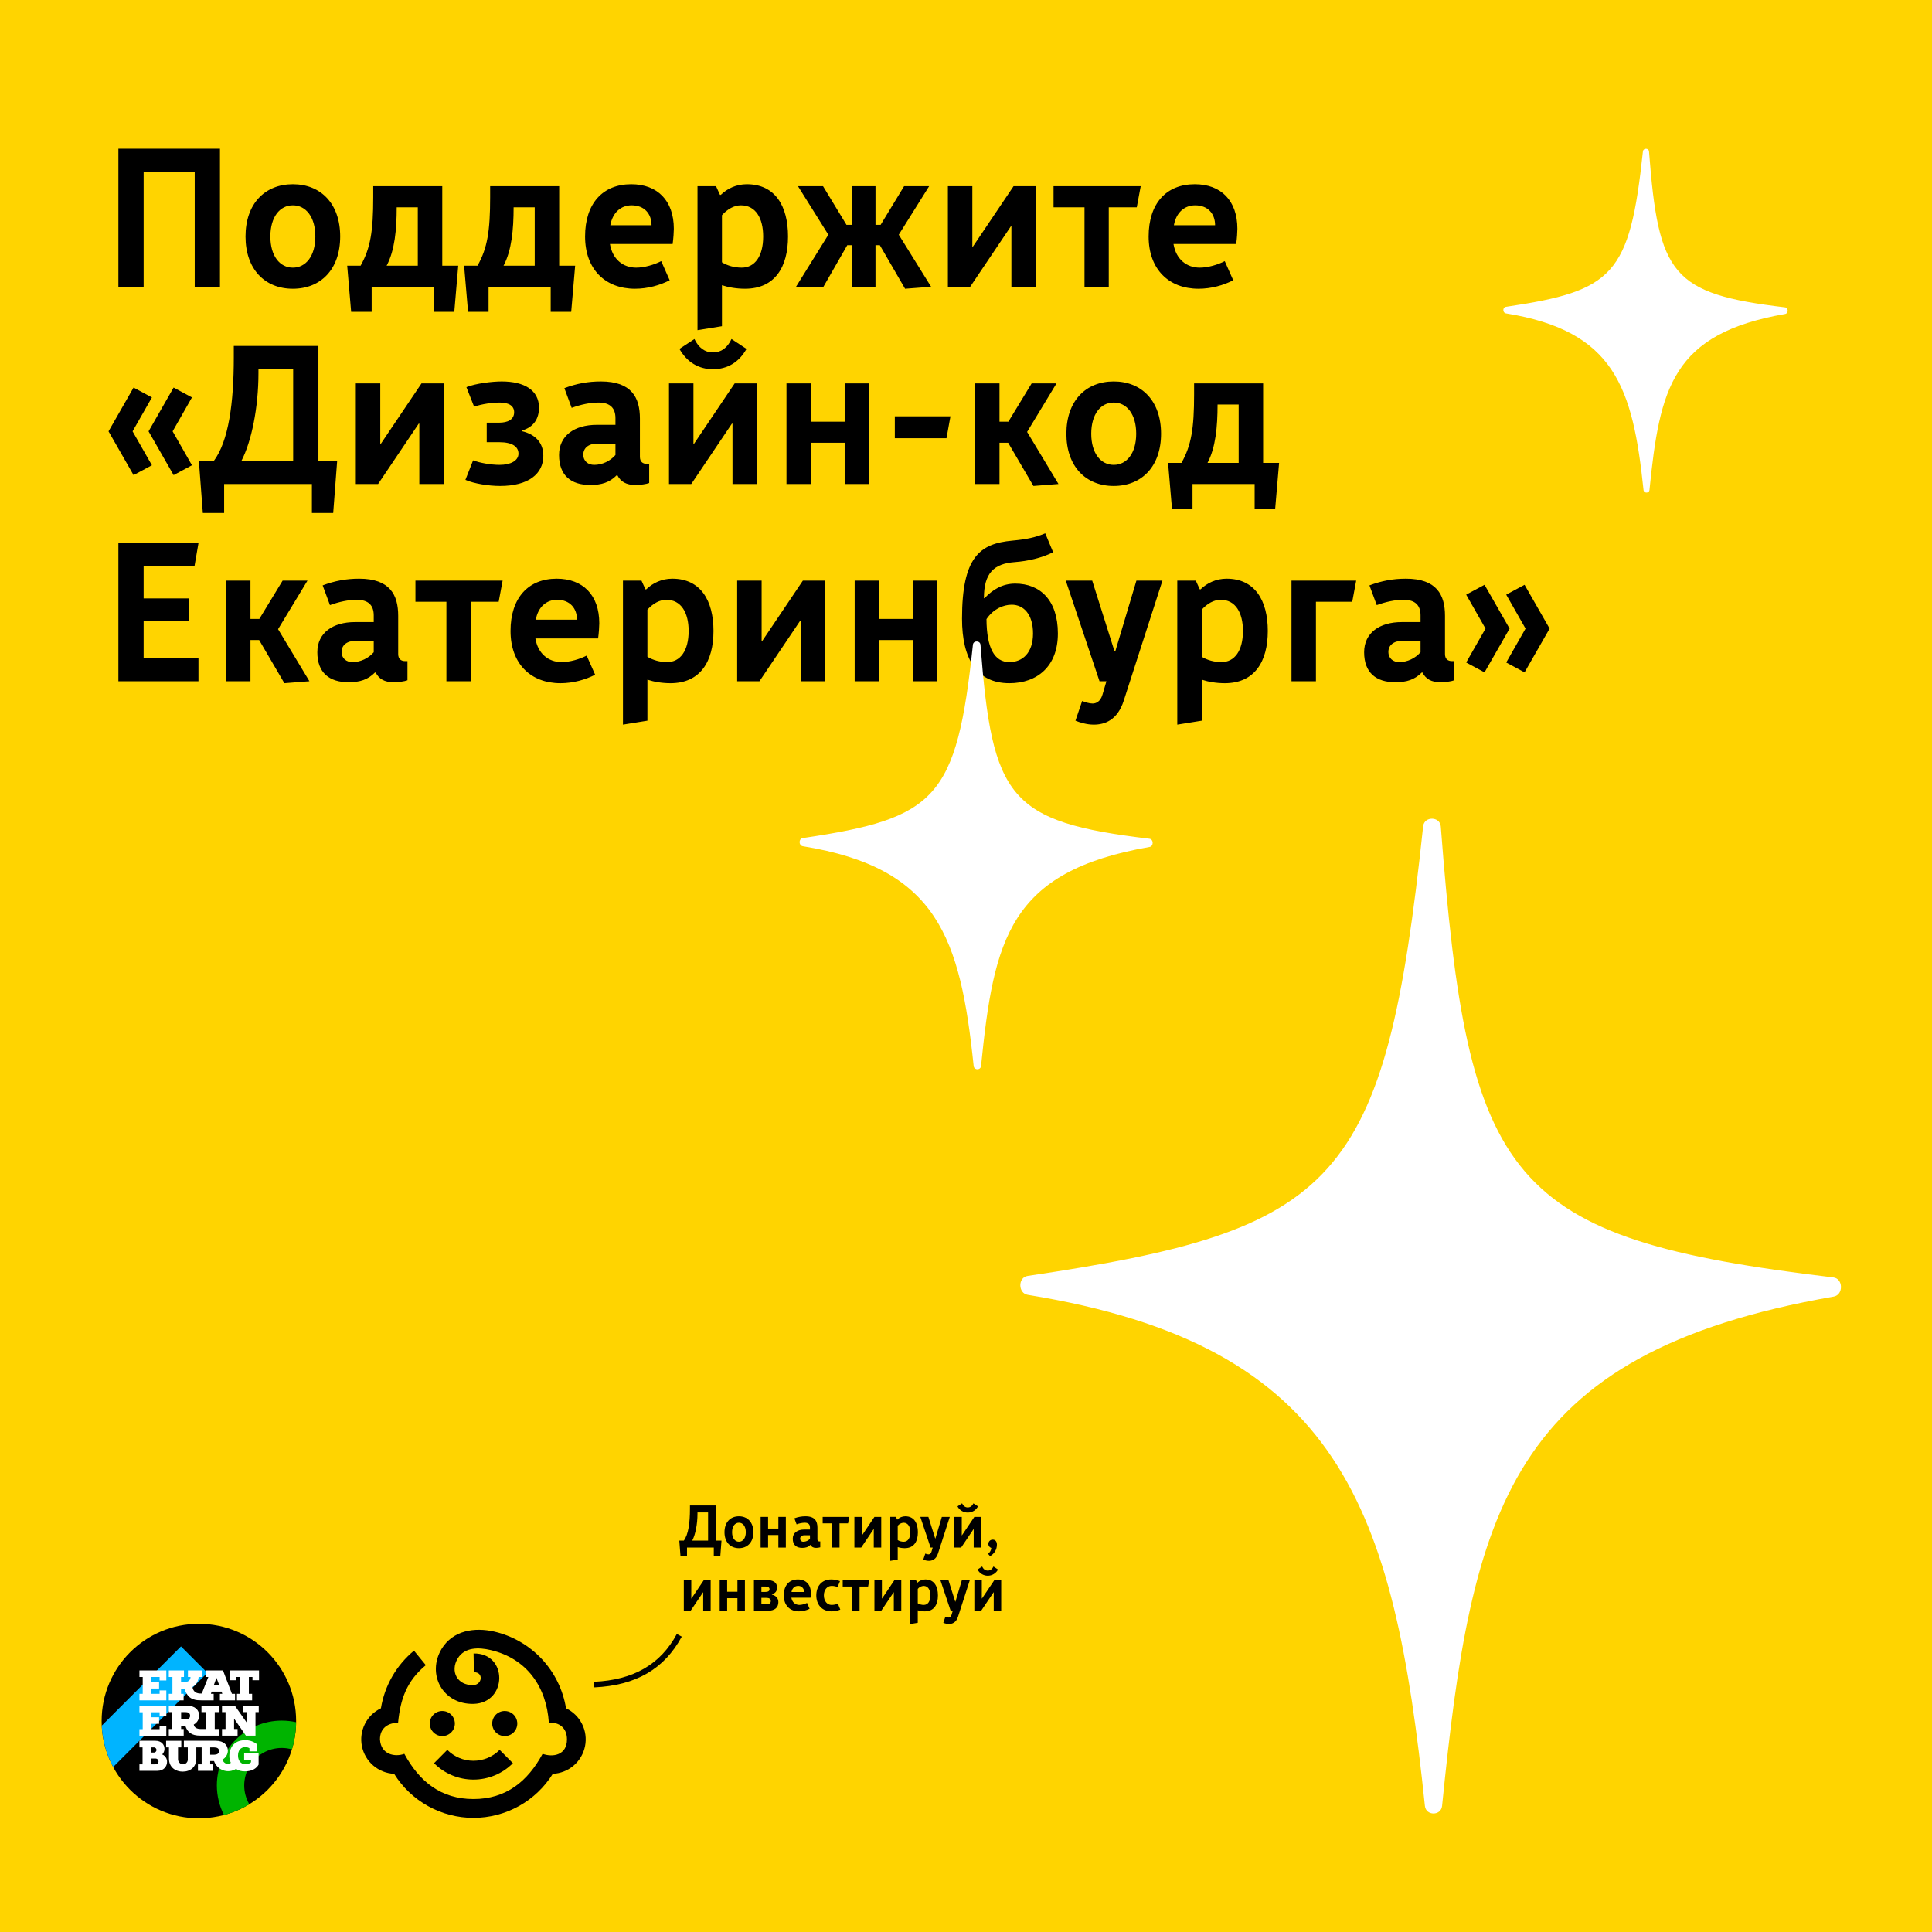 <svg fill="none" height="1920" viewBox="0 0 1920 1920" width="1920" xmlns="http://www.w3.org/2000/svg" xmlns:xlink="http://www.w3.org/1999/xlink"><clipPath id="a"><path d="m359 1494h635.976v312.588h-635.976z"/></clipPath><clipPath id="b"><path d="m101 1613.71h193.287v193.287h-193.287z"/></clipPath><path d="m0 0h1920v1920h-1920z" fill="#ffd400"/><path d="m142.748 285h-25.088v-137.2h100.94v137.2h-25.088v-114.464h-50.764zm148.288 1.96c-27.832 0-47.04-19.404-47.04-51.94s19.208-51.94 47.04-51.94 47.04 19.404 47.04 51.94-19.208 51.94-47.04 51.94zm0-82.908c-12.936 0-22.344 11.564-22.344 30.968s9.408 30.968 22.344 30.968 22.344-11.564 22.344-30.968-9.408-30.968-22.344-30.968zm54.007 59.976h13.328c9.8-17.444 12.544-34.3 12.544-68.012v-10.976h68.6v78.988h15.876l-3.92 45.864h-20.384v-24.892h-61.74v24.892h-20.384zm70.168-58.016h-20.972c0 22.148-1.96 42.924-9.996 58.016h30.968zm46.016 58.016h13.328c9.8-17.444 12.544-34.3 12.544-68.012v-10.976h68.6v78.988h15.876l-3.92 45.864h-20.384v-24.892h-61.74v24.892h-20.384zm70.168-58.016h-20.972c0 22.148-1.96 42.924-9.996 58.016h30.968zm100.814 59.976c8.232 0 18.032-2.94 24.892-6.468l8.428 19.012c-9.604 4.9-21.756 8.428-34.496 8.428-29.4 0-49.588-19.208-49.588-51.94 0-32.928 17.64-51.94 45.864-51.94 26.068 0 42.336 16.268 42.336 44.296 0 2.744-.392 9.604-1.176 15.092h-62.328c2.548 15.288 13.132 23.52 26.068 23.52zm-25.676-42.14h40.964c0-11.368-7.056-19.796-19.796-19.796-10.388 0-18.816 6.86-21.168 19.796zm108.984-30.184h.784c6.468-6.272 15.484-10.584 25.872-10.584 28.224 0 40.964 21.756 40.964 51.94s-12.936 51.94-42.728 51.94c-8.428 0-16.464-1.372-22.932-3.528v40.768l-24.304 3.92v-143.08h18.424zm21.56 72.324c13.132 0 21.364-11.368 21.364-30.968 0-18.228-7.448-30.968-22.148-30.968-6.664 0-13.328 3.724-18.816 9.8v46.844c5.488 3.332 12.348 5.292 19.6 5.292zm162.376 20.972-25.088-43.316h-4.312v41.356h-23.716v-41.356h-4.312l-23.716 41.356h-27.244l32.144-51.744-30.184-48.216h24.892l23.324 38.416h5.096v-38.416h23.716v38.416h5.096l23.324-38.416h24.892l-30.184 48.216 32.144 51.744zm105.657-1.96v-59.976h-.59l-40.371 59.976h-22.148v-99.96h24.304v59.976h.588l40.377-59.976h22.15v99.96zm41.89-78.988v-20.972h86.63l-3.92 20.972h-27.83v78.988h-24.11v-78.988zm145.26 59.976c8.24 0 18.04-2.94 24.9-6.468l8.42 19.012c-9.6 4.9-21.75 8.428-34.49 8.428-29.4 0-49.59-19.208-49.59-51.94 0-32.928 17.64-51.94 45.86-51.94 26.07 0 42.34 16.268 42.34 44.296 0 2.744-.39 9.604-1.18 15.092h-62.32c2.54 15.288 13.13 23.52 26.06 23.52zm-25.67-42.14h40.96c0-11.368-7.05-19.796-19.79-19.796-10.39 0-18.82 6.86-21.17 19.796zm-995.03 204.82 19.208 33.712-18.228 9.8-24.892-43.512 24.892-43.512 18.228 9.8zm-39.788 0 19.208 33.712-18.228 9.8-24.892-43.512 24.892-43.512 18.228 9.8zm108.028 29.596h51.548v-91.728h-34.496v4.312c0 34.104-6.86 68.012-17.052 87.416zm-17.052 22.736v28.812h-21.168l-3.92-51.548h14.7c14.896-19.796 19.992-58.016 19.992-103.096v-11.368h84.084v114.464h18.62l-3.92 51.548h-21.168v-28.812zm193.982 0v-59.976h-.588l-40.376 59.976h-22.148v-99.96h24.304v59.976h.588l40.376-59.976h22.148v99.96zm118.914-75.852c0 10.78-5.096 19.404-17.052 22.736v.588c13.328 3.136 21.364 11.368 21.364 24.5 0 18.032-14.896 29.988-42.924 29.988-11.564 0-26.068-2.352-34.496-6.076l7.644-19.404c6.664 2.548 17.64 4.508 26.264 4.508 10.976 0 18.816-4.116 18.816-11.172 0-6.86-6.076-11.368-19.012-11.368h-12.544v-19.404h12.348c8.428 0 14.896-2.94 14.896-10.388 0-6.076-4.9-9.604-14.308-9.604-7.448 0-17.444 1.372-25.48 4.116l-7.644-19.404c9.212-3.724 25.676-5.684 35.084-5.684 22.344 0 37.044 8.624 37.044 26.068zm75.994 17.052v-6.664c0-9.604-4.9-15.484-16.856-15.484-8.428 0-17.444 1.96-26.656 5.292l-7.252-19.6c11.956-4.508 23.52-6.664 36.26-6.664 30.576 0 38.808 16.072 38.808 36.848v38.024c0 4.9 2.744 7.056 7.056 7.056h2.156v19.012c-2.94 1.176-9.016 1.96-13.916 1.96-8.82 0-14.504-3.332-17.64-9.604h-.784c-7.056 7.056-14.896 9.604-26.264 9.604-19.012 0-30.968-9.408-30.968-29.792 0-19.208 15.288-29.988 37.436-29.988zm-21.168 39.788c8.036 0 15.876-3.724 21.168-9.8v-11.368h-17.836c-9.016 0-14.112 4.508-14.112 10.976 0 6.664 4.9 10.192 10.78 10.192zm137.487 19.012v-59.976h-.588l-40.376 59.976h-22.148v-99.96h24.304v59.976h.588l40.376-59.976h22.148v99.96zm-.98-144.06 14.896 9.8c-7.448 13.328-19.012 20.188-33.32 20.188s-25.872-7.056-33.32-20.188l14.896-9.8c4.116 8.624 10.388 13.328 18.424 13.328s14.308-4.508 18.424-13.328zm136.749 44.1v99.96h-24.304v-40.964h-33.516v40.964h-24.304v-99.96h24.304v38.024h33.516v-38.024zm76.898 54.488h-51.352v-21.756h55.272zm86.386 47.432-25.09-42.924h-8.627v40.964h-24.304v-99.96h24.304v38.024h8.817l23.13-38.024h24.7l-29.21 48.216 31.17 51.744zm79.8 0c-27.83 0-47.04-19.404-47.04-51.94s19.21-51.94 47.04-51.94 47.04 19.404 47.04 51.94-19.21 51.94-47.04 51.94zm0-82.908c-12.94 0-22.34 11.564-22.34 30.968s9.4 30.968 22.34 30.968 22.34-11.564 22.34-30.968-9.4-30.968-22.34-30.968zm54.01 59.976h13.32c9.8-17.444 12.55-34.3 12.55-68.012v-10.976h68.6v78.988h15.87l-3.92 45.864h-20.38v-24.892h-61.74v24.892h-20.38zm70.16-58.016h-20.97c0 22.148-1.96 42.924-9.99 58.016h30.96zm-1033.744 274.988h-79.576v-137.2h79.576l-3.92 22.736h-50.568v32.144h44.688v22.736h-44.688v36.848h54.488zm85.39 1.96-25.088-42.924h-8.624v40.964h-24.304v-99.96h24.304v38.024h8.82l23.128-38.024h24.696l-29.204 48.216 31.164 51.744zm88.797-60.76v-6.664c0-9.604-4.9-15.484-16.856-15.484-8.428 0-17.444 1.96-26.656 5.292l-7.252-19.6c11.956-4.508 23.52-6.664 36.26-6.664 30.576 0 38.808 16.072 38.808 36.848v38.024c0 4.9 2.744 7.056 7.056 7.056h2.156v19.012c-2.94 1.176-9.016 1.96-13.916 1.96-8.82 0-14.504-3.332-17.64-9.604h-.784c-7.056 7.056-14.896 9.604-26.264 9.604-19.012 0-30.968-9.408-30.968-29.792 0-19.208 15.288-29.988 37.436-29.988zm-21.168 39.788c8.036 0 15.876-3.724 21.168-9.8v-11.368h-17.836c-9.016 0-14.112 4.508-14.112 10.976 0 6.664 4.9 10.192 10.78 10.192zm62.615-59.976v-20.972h86.632l-3.92 20.972h-27.832v78.988h-24.108v-78.988zm145.265 59.976c8.232 0 18.032-2.94 24.892-6.468l8.428 19.012c-9.604 4.9-21.756 8.428-34.496 8.428-29.4 0-49.588-19.208-49.588-51.94 0-32.928 17.64-51.94 45.864-51.94 26.068 0 42.336 16.268 42.336 44.296 0 2.744-.392 9.604-1.176 15.092h-62.328c2.548 15.288 13.132 23.52 26.068 23.52zm-25.676-42.14h40.964c0-11.368-7.056-19.796-19.796-19.796-10.388 0-18.816 6.86-21.168 19.796zm108.983-30.184h.784c6.468-6.272 15.484-10.584 25.872-10.584 28.224 0 40.964 21.756 40.964 51.94s-12.936 51.94-42.728 51.94c-8.428 0-16.464-1.372-22.932-3.528v40.768l-24.304 3.92v-143.08h18.424zm21.56 72.324c13.132 0 21.364-11.368 21.364-30.968 0-18.228-7.448-30.968-22.148-30.968-6.664 0-13.328 3.724-18.816 9.8v46.844c5.488 3.332 12.348 5.292 19.6 5.292zm132.712 19.012v-59.976h-.588l-40.376 59.976h-22.148v-99.96h24.304v59.976h.588l40.376-59.976h22.148v99.96zm135.77-99.96v99.96h-24.304v-40.964h-33.516v40.964h-24.304v-99.96h24.304v38.024h33.516v-38.024zm46.322 17.444h.588c8.036-8.428 17.64-14.504 30.576-14.504 24.5 0 42.34 16.268 42.34 49.588 0 32.536-20.39 49.392-48.22 49.392-32.34 0-47.04-24.108-47.04-64.092 0-61.348 17.64-74.676 49.98-77.616 14.7-1.372 22.54-3.136 32.73-7.252l7.84 18.816c-11.37 5.684-25.09 8.82-38.22 9.8-20.578 1.568-30.574 10.78-30.574 35.868zm27.634 6.468c-8.426 0-18.422 4.312-25.086 14.308.196 28.616 7.84 42.728 22.736 42.728 13.13 0 23.52-9.212 23.52-28.42s-9.41-28.616-21.17-28.616zm102.94 46.256 20.97-70.168h25.87l-38.42 119.168c-6.27 19.6-19.01 23.912-29.79 23.912-7.05 0-13.91-2.156-18.23-3.92l6.67-19.6c2.74 1.176 7.05 2.548 10.39 2.548 3.13 0 7.64-1.568 9.8-8.82l3.92-13.328h-6.86l-33.52-99.96h26.26l22.15 70.168zm83.93-61.544h.78c6.47-6.272 15.49-10.584 25.88-10.584 28.22 0 40.96 21.756 40.96 51.94s-12.94 51.94-42.73 51.94c-8.43 0-16.46-1.372-22.93-3.528v40.768l-24.3 3.92v-143.08h18.42zm21.56 72.324c13.13 0 21.36-11.368 21.36-30.968 0-18.228-7.44-30.968-22.14-30.968-6.67 0-13.33 3.724-18.82 9.8v46.844c5.49 3.332 12.35 5.292 19.6 5.292zm69.6-80.948h64.29l-3.92 20.972h-36.07v78.988h-24.3zm128.25 41.16v-6.664c0-9.604-4.9-15.484-16.86-15.484-8.43 0-17.44 1.96-26.66 5.292l-7.25-19.6c11.96-4.508 23.52-6.664 36.26-6.664 30.58 0 38.81 16.072 38.81 36.848v38.024c0 4.9 2.74 7.056 7.06 7.056h2.15v19.012c-2.94 1.176-9.01 1.96-13.91 1.96-8.82 0-14.51-3.332-17.64-9.604h-.79c-7.05 7.056-14.89 9.604-26.26 9.604-19.01 0-30.97-9.408-30.97-29.792 0-19.208 15.29-29.988 37.44-29.988zm-21.17 39.788c8.03 0 15.87-3.724 21.17-9.8v-11.368h-17.84c-9.02 0-14.11 4.508-14.11 10.976 0 6.664 4.9 10.192 10.78 10.192zm66.53.392 19.21-33.712-19.21-33.712 18.23-9.8 24.89 43.512-24.89 43.512zm39.79 0 19.21-33.712-19.21-33.712 18.23-9.8 24.89 43.512-24.89 43.512z" fill="#000"/><g clip-path="url(#a)" fill="#000"><path d="m682.743 1546.76h-6.461l-1.196-15.72h4.489c4.547-6.05 6.102-17.71 6.102-31.47v-3.48h25.663v34.95h5.682l-1.199 15.73h-6.459v-8.8h-26.621zm20.936-15.72v-28.01h-10.53v1.32c0 10.41-2.094 20.76-5.204 26.69z"/><path d="m720 1522.71c0-9.93 5.861-15.85 14.358-15.85s14.357 5.92 14.357 15.85-5.861 15.85-14.357 15.85-14.358-5.92-14.358-15.85zm7.538 0c0 5.92 2.868 9.45 6.82 9.45s6.819-3.53 6.819-9.45-2.868-9.45-6.819-9.45c-3.95 0-6.82 3.53-6.82 9.45z"/><path d="m780.958 1537.97h-7.417v-12.5h-10.225v12.5h-7.418v-30.51h7.418v11.61h10.225v-11.61h7.417z"/><path d="m804.94 1517.98c0-2.93-1.496-4.72-5.144-4.72-2.785.07-5.538.62-8.137 1.62l-2.213-5.99c3.531-1.36 7.284-2.04 11.067-2.03 9.333 0 11.847 4.91 11.847 11.25v11.6c-.037.29-.007.59.089.87.095.28.253.53.461.74.208.2.46.36.738.46.279.09.575.12.867.08h.658v5.81c-1.376.41-2.809.62-4.247.6-2.693 0-4.427-1.02-5.385-2.94h-.237c-2.154 2.16-4.547 2.94-8.016 2.94-5.802 0-9.452-2.87-9.452-9.1 0-5.86 4.666-9.15 11.426-9.15h5.683zm0 11.19v-3.47h-5.443c-2.751 0-4.307 1.37-4.307 3.35-.015.43.062.85.225 1.25s.407.75.718 1.05c.311.29.681.52 1.085.66.405.14.834.19 1.261.16 1.228-.02 2.438-.29 3.552-.81 1.114-.51 2.105-1.26 2.909-2.19z"/><path d="m817.562 1507.46h26.437l-1.196 6.4h-8.489v24.11h-7.358v-24.11h-9.392z"/><path d="m868.349 1519.66h-.18l-12.324 18.31h-6.759v-30.51h7.417v18.31h.181l12.323-18.31h6.759v30.51h-7.417z"/><path d="m891.792 1510.09c2.111-2.07 4.945-3.23 7.898-3.23 8.613 0 12.501 6.64 12.501 15.85s-3.947 15.85-13.04 15.85c-2.375.01-4.737-.35-6.999-1.07v12.44l-7.418 1.2v-43.67h5.618l1.197 2.63zm12.863 12.63c0-5.57-2.273-9.45-6.76-9.45-1.112.07-2.198.37-3.187.89-.988.51-1.859 1.23-2.556 2.1v14.29c1.811 1.08 3.88 1.64 5.985 1.62 4.004 0 6.518-3.47 6.518-9.45z"/><path d="m935.996 1507.46h7.897l-11.722 36.37c-1.914 5.98-5.802 7.3-9.093 7.3-1.912-.05-3.799-.46-5.563-1.2l2.034-5.99c1.002.45 2.075.71 3.17.78.958 0 2.333-.48 2.993-2.69l1.196-4.07h-2.093l-10.225-30.51h8.016l6.76 21.42h.239z"/><path d="m967.64 1519.66h-.178l-12.324 18.31h-6.759v-30.51h7.417v18.31h.18l12.323-18.31h6.758v30.51h-7.417zm4.248-22.67c-.944 1.88-2.399 3.46-4.197 4.55-1.799 1.09-3.869 1.65-5.972 1.61-2.1.02-4.165-.54-5.962-1.63s-3.254-2.66-4.208-4.53l4.546-2.99c1.256 2.63 3.17 4.07 5.624 4.07 2.455 0 4.365-1.37 5.622-4.07z"/><path d="m985.165 1538.33c-.966-.31-1.788-.95-2.315-1.82-.528-.87-.727-1.89-.561-2.9.167-1 .687-1.9 1.467-2.55.779-.65 1.766-1 2.78-.98 2.993 0 4.188 2.39 4.188 4.9.019 2.37-.613 4.69-1.826 6.71-1.214 2.03-2.962 3.68-5.054 4.78l-1.91-2.33c.922-.68 1.688-1.55 2.246-2.55.557-1 .893-2.11.985-3.26z"/><path d="m698.833 1582.44h-.18l-12.323 18.31h-6.76v-30.52h7.418v18.31h.179l12.324-18.31h6.759v30.52h-7.417z"/><path d="m740.283 1600.75h-7.418v-12.51h-10.225v12.51h-7.417v-30.52h7.417v11.61h10.225v-11.61h7.418z"/><path d="m773.541 1592.19c0 5.26-3.469 8.55-10.409 8.55h-13.878v-30.51h12.682c5.861 0 10.35 2.04 10.35 7.54 0 3.29-1.794 5.62-5.205 6.76v.18c3.948.96 6.46 3.47 6.46 7.48zm-16.867-15.55v5.38h3.829c2.691 0 4.246-.78 4.246-2.69 0-1.98-1.854-2.69-4.246-2.69zm0 11.3v6.4h4.846c2.812 0 4.489-1.01 4.489-3.29 0-2.27-1.675-3.12-4.489-3.12z"/><path d="m802.012 1592.96 2.572 5.81c-3.261 1.66-6.866 2.54-10.527 2.57-8.979 0-15.135-5.86-15.135-15.86 0-10.04 5.383-15.85 13.998-15.85 7.956 0 12.921 4.97 12.921 13.52-.031 1.54-.151 3.08-.359 4.61h-19.023c.778 4.66 4.008 7.18 7.957 7.18 2.646-.1 5.238-.77 7.596-1.98zm-2.931-10.88c.058-.81-.058-1.62-.341-2.38s-.726-1.45-1.299-2.03c-.573-.57-1.263-1.01-2.022-1.3-.76-.28-1.571-.39-2.38-.34-3.17 0-5.742 2.1-6.46 6.05z"/><path d="m835.09 1599.6c-2.74 1.17-5.693 1.76-8.673 1.74-9.87 0-15.194-7.06-15.194-15.86 0-8.79 5.025-15.85 14.895-15.85 2.971.01 5.914.58 8.674 1.68l-2.393 5.86c-1.881-.76-3.892-1.15-5.922-1.14-4.427 0-7.716 3.83-7.716 9.45 0 5.63 3.23 9.46 7.656 9.46 2.15-.01 4.279-.42 6.282-1.2z"/><path d="m837.48 1570.23h26.437l-1.196 6.41h-8.494v24.11h-7.358v-24.11h-9.389z"/><path d="m888.265 1582.44h-.178l-12.324 18.31h-6.759v-30.52h7.417v18.31h.18l12.323-18.31h6.758v30.52h-7.417z"/><path d="m911.71 1572.86c2.11-2.06 4.945-3.22 7.898-3.23 8.613 0 12.501 6.64 12.501 15.85 0 9.22-3.948 15.86-13.041 15.86-2.375.01-4.737-.35-6.998-1.08v12.44l-7.418 1.2v-43.67h5.622l1.198 2.63zm12.862 12.62c0-5.56-2.273-9.45-6.76-9.45-1.111.08-2.195.38-3.183.9-.988.51-1.857 1.23-2.553 2.1v14.29c1.811 1.08 3.88 1.64 5.985 1.62 3.998 0 6.511-3.47 6.511-9.46z"/><path d="m955.918 1570.23h7.896l-11.722 36.37c-1.914 5.99-5.802 7.3-9.093 7.3-1.912-.05-3.799-.46-5.562-1.2l2.033-5.98c1.002.44 2.076.71 3.171.77.958 0 2.332-.47 2.993-2.69l1.197-4.07h-2.094l-10.225-30.5h8.016l6.75 21.41h.238z"/><path d="m987.559 1582.43h-.179l-12.324 18.31h-6.759v-30.51h7.417v18.3h.181l12.323-18.3h6.759v30.51h-7.418zm4.248-22.67c-.971 1.86-2.432 3.41-4.224 4.5-1.793 1.09-3.849 1.66-5.946 1.66-2.096 0-4.152-.57-5.945-1.66s-3.254-2.64-4.224-4.5l4.547-2.99c1.255 2.63 3.17 4.06 5.622 4.06 2.453 0 4.365-1.37 5.623-4.06z"/><path d="m590.644 1676.9-.249-5.56c39.097-1.75 65.996-17.29 82.234-47.51l4.904 2.63c-17.245 32.1-45.667 48.59-86.889 50.44z"/><path d="m509.701 1752.25c-5.129 5.17-11.231 9.27-17.954 12.07-6.722 2.8-13.933 4.24-21.215 4.24-7.283 0-14.493-1.44-21.216-4.24s-12.824-6.9-17.954-12.07l13.159-13.23c3.406 3.43 7.458 6.15 11.923 8.01 4.464 1.86 9.252 2.82 14.088 2.82 4.835 0 9.623-.96 14.088-2.82 4.464-1.86 8.516-4.58 11.922-8.01zm-8.149-51.86c2.469-.01 4.886.71 6.945 2.07 2.058 1.36 3.667 3.3 4.62 5.58s1.209 4.79.735 7.21-1.657 4.65-3.398 6.4c-1.742 1.75-3.964 2.95-6.384 3.43-2.421.49-4.931.25-7.214-.7-2.282-.94-4.233-2.54-5.606-4.59s-2.106-4.46-2.106-6.93c-.008-3.3 1.295-6.47 3.622-8.81s5.487-3.65 8.786-3.66zm-62.042 0c2.469-.02 4.887.71 6.946 2.07s3.667 3.3 4.62 5.58c.954 2.28 1.21 4.79.736 7.21s-1.656 4.65-3.398 6.4c-1.741 1.75-3.963 2.95-6.384 3.43-2.42.49-4.931.25-7.213-.7-2.283-.94-4.234-2.54-5.607-4.59s-2.106-4.46-2.106-6.93c-.007-3.3 1.295-6.47 3.622-8.81 2.326-2.33 5.486-3.65 8.784-3.66zm51.857-78.89c18.069 4.23 34.475 13.73 47.139 27.29 12.663 13.57 21.014 30.58 23.992 48.9 6.903 3.27 12.513 8.76 15.937 15.59s4.464 14.61 2.956 22.09c-1.508 7.49-5.479 14.26-11.279 19.23-5.801 4.97-13.097 7.86-20.729 8.21-8.342 13.39-19.959 24.44-33.755 32.1s-29.317 11.68-45.097 11.68-31.301-4.02-45.097-11.68-25.413-18.71-33.755-32.1c-7.631-.35-14.927-3.24-20.727-8.21s-9.77-11.74-11.278-19.23c-1.508-7.48-.468-15.26 2.955-22.09 3.422-6.83 9.031-12.32 15.934-15.59 3.651-22.44 15.335-42.79 32.876-57.26l11.752 14.4c-18.941 15.64-25.266 33.58-27.571 57.15-9.602.29-18.009 4.95-18.009 16.65.873 15.23 15.005 17.72 24.206 14.32 14.937 27.55 36.364 44.93 68.71 44.93 32.455 0 53.871-17.56 68.711-44.93 10.27 3.72 24.207 1.29 24.207-14.32 0-11.9-8.231-17.27-18.011-16.65-2.296-35.44-21.723-63.78-57.98-72.2-11.417-2.65-25.641-3.14-32.588 8.4-7.739 12.86-.374 26.91 15.404 26.47 9.085-.25 10.55-12.99.724-12.8l-.364-18.64c34.269-.69 33.779 49.15.15 50.08-30.801.86-47.057-29.47-31.836-54.76 11.322-18.4 32.822-21.55 52.423-17.03z"/></g><g fill="#fff"><path d="m1414.31 821.14c-37.82 356.38-84.57 401.1-393.1 446.87-9.72 1.44-9.58 17.21.11 18.78 311.6 50.51 363.85 211.96 394.73 507.93 1.04 10.01 16.05 10.02 17.06.01 29.67-294.22 64.96-449.56 389.22-506.2 9.75-1.71 9.53-17.84-.31-19.02-325.19-38.92-363.03-93.19-390.18-448.139-.78-10.179-16.45-10.384-17.53-.231z"/><path d="m1632.72 150.489c-13.11 123.171-29.29 138.631-136.21 154.444-3.36.497-3.32 5.957.04 6.499 107.98 17.459 126.07 73.251 136.77 175.527.36 3.463 5.55 3.467 5.9.003 10.29-101.671 22.5-155.352 134.86-174.929 3.38-.589 3.3-6.173-.1-6.579-112.69-13.45-125.79-32.212-135.2-154.884-.27-3.521-5.69-3.592-6.06-.081z"/><path d="m966.872 640.689c-16.272 153.301-36.368 172.519-169.14 192.2-4.17.618-4.111 7.39.051 8.063 134.089 21.712 156.553 91.142 169.834 218.438.449 4.3 6.893 4.3 7.327 0 12.763-126.54 27.926-193.342 167.466-217.692 4.19-.731 4.09-7.657-.13-8.162-139.94-16.739-156.201-40.064-167.882-192.748-.334-4.37-7.063-4.458-7.526-.099z"/></g><g clip-path="url(#b)"><path d="m197.643 1613.71c53.375 0 96.644 43.27 96.644 96.64 0 53.38-43.269 96.65-96.644 96.65-53.374 0-96.643-43.27-96.643-96.65 0-53.37 43.269-96.64 96.643-96.64z" fill="#000"/><path d="m206.084 1662.42-93.615 93.61c-6.825-12.67-10.706-26.72-11.356-41.1l78.749-78.75z" fill="#00b4ff"/><path clip-rule="evenodd" d="m279.941 1709.94c-35.585 0-64.431 28.85-64.429 64.43 0 10.22 2.429 20.28 7.087 29.38 8.842-2.36 17.303-5.97 25.127-10.71-3.282-5.67-5.015-12.09-5.024-18.63-.01-6.55 1.705-12.98 4.971-18.65s7.968-10.38 13.632-13.65c5.665-3.27 12.093-5 18.636-5 3.437-.01 6.859.47 10.163 1.42 2.682-8.75 4.087-17.85 4.172-27-4.704-1.06-9.513-1.6-14.335-1.59z" fill="#00b400" fill-rule="evenodd"/><path d="m165.287 1689.82h-26.713v-6.5h3.253v-16.77h-3.253v-6.5h26.713v9.92h-6.678v-3.42h-8.218v4.96h7.706v6.5h-7.706v5.31h8.218v-3.42h6.678zm17.196 0h-14.726v-6.5h3.596v-16.77h-3.596v-6.5h15.069v6.5h-2.91v5.13h3.083c3.938 0 6.335-1.88 6.335-5.13h-2.568v-6.5h14.21v6.5h-3.596c-.092 2.04-.706 4.03-1.786 5.77-1.079 1.73-2.587 3.17-4.378 4.15.856 4.62 3.498 6.85 9.32 6.51l6.507-16.43h-2.228v-6.5h16.78l8.905 23.27h3.082v6.5h-15.068v-6.5h2.397l-.686-2.23h-9.933l-.686 2.23h2.74v6.5h-5.913c-10.275 0-11.62 0-15.389-1.54-3.595-1.54-6.335-5.31-7.706-10.1h-3.424v5.14h2.569zm30.041-15.23h5.309l-2.739-7.19zm-29.963 50.27h-14.804v-6.59h3.502v-16.81h-3.502v-6.32h18.208c7.962 0 11.978 4.34 11.978 9.87-.031 1.81-.547 3.59-1.493 5.14-.947 1.55-2.29 2.82-3.892 3.68.537 3.23 3.342 4.44 6.816 4.44h5.561v-16.81h-4.712v-6.32h17.899v6.32h-4.712v16.81h4.712v6.59h-19.119c-8.667 0-12.773-3.36-14.789-9.68h-4.211v3.09h2.556v6.59zm-2.559-16.14h4.01c2.686 0 4.897-.94 4.897-3.63 0-2.84-2.211-3.63-4.897-3.63h-4.01zm-14.715 6.27h-6.678v3.42h-8.218v-5.3h7.706v-6.5h-7.706v-4.97h8.218v3.43h6.678v-9.93h-26.713v6.5h3.253v16.77h-3.253v6.5h26.713zm63.356-54.94v9.75h6.335v-3.25h3.595v16.77h-3.081v6.5h15.069v-6.5h-3.253v-16.77h3.596v3.25h6.506v-9.75zm13.148 41.41h3.624v10.75l-11.988-17.07h-12.796v6.32h3.509v16.81h-3.509v6.59h15.476v-6.59h-3.487v-10.34l11.718 16.93h9.556v-23.4h3.242v-6.32h-15.343v6.32zm-75.765 49.49c0 4.43-3.242 8.87-9.543 8.87h-17.909v-6.45h3.096v-16.81h-3.096v-6.59h15.806c6.098 0 9.09 3.9 9.09 8.07-.018 2.06-.84 4.04-2.29 5.51 1.464.6 2.712 1.62 3.577 2.94.866 1.32 1.309 2.88 1.269 4.46zm-15.61-9.28h2.29c.357.03.717 0 1.058-.12.341-.11.655-.29.921-.53s.479-.54.625-.86c.145-.33.221-.69.221-1.05 0-.35-.076-.71-.221-1.04-.146-.33-.359-.62-.625-.86s-.58-.42-.921-.53c-.341-.12-.701-.16-1.058-.12h-2.29zm7.132 8.87c-.014-.8-.346-1.56-.922-2.11-.576-.56-1.349-.86-2.148-.85h-.025-4.037v5.79h3.903c.803.05 1.593-.22 2.199-.75.605-.53.976-1.27 1.031-2.08zm85.086-8h14.364v11.12c-2.021 3.77-6.594 6.7-13.457 6.7-3.182.15-6.331-.7-9.013-2.42-1.891 1.18-4.022 1.91-6.236 2.15s-4.453-.03-6.55-.78c-2.096-.75-3.996-1.97-5.557-3.55-1.562-1.59-2.744-3.51-3.459-5.62h-3.853v3.23h2.643v6.45h-14.804v-6.45h3.683v-16.81h-5.3v11.16c0 8.34-5.921 12.91-13.592 12.91-6.728 0-13.591-4.03-13.591-12.91v-11.16h-2.825v-6.59h15.073v6.59h-3.233v11.56c-.028.66.073 1.32.299 1.94s.572 1.19 1.018 1.68c.446.48.984.88 1.582 1.16s1.246.43 1.905.46c.059.01.118.01.177.01 1.259-.01 2.465-.51 3.353-1.4s1.385-2.1 1.383-3.36c-.001-.16-.009-.32-.026-.48v-11.57h-3.904v-6.59h31.759c7.962 0 11.978 4.34 11.978 9.87-.032 1.83-.552 3.61-1.508 5.17-.956 1.55-2.312 2.83-3.926 3.68 1.526 4.47 6.165 5.35 8.393 3.2-1.029-2.18-1.536-4.58-1.481-6.99 0-7.98 4.962-15.47 15.205-15.47 4.473-.24 8.875 1.21 12.327 4.06v6.98h-7.536l-.034-3.11c-1.277-.75-2.741-1.11-4.22-1.05-4.459 0-7.134 3.17-7.134 8.46 0 4.84 2.829 8.44 7.134 8.57 2.115.12 4.192-.59 5.786-1.99v-2.49h-6.826v-6.32zm-24.956-2.35c0-2.84-2.211-3.63-4.896-3.63h-3.911v7.26h3.91c2.685 0 4.897-.95 4.897-3.63z" fill="#fff"/></g></svg>